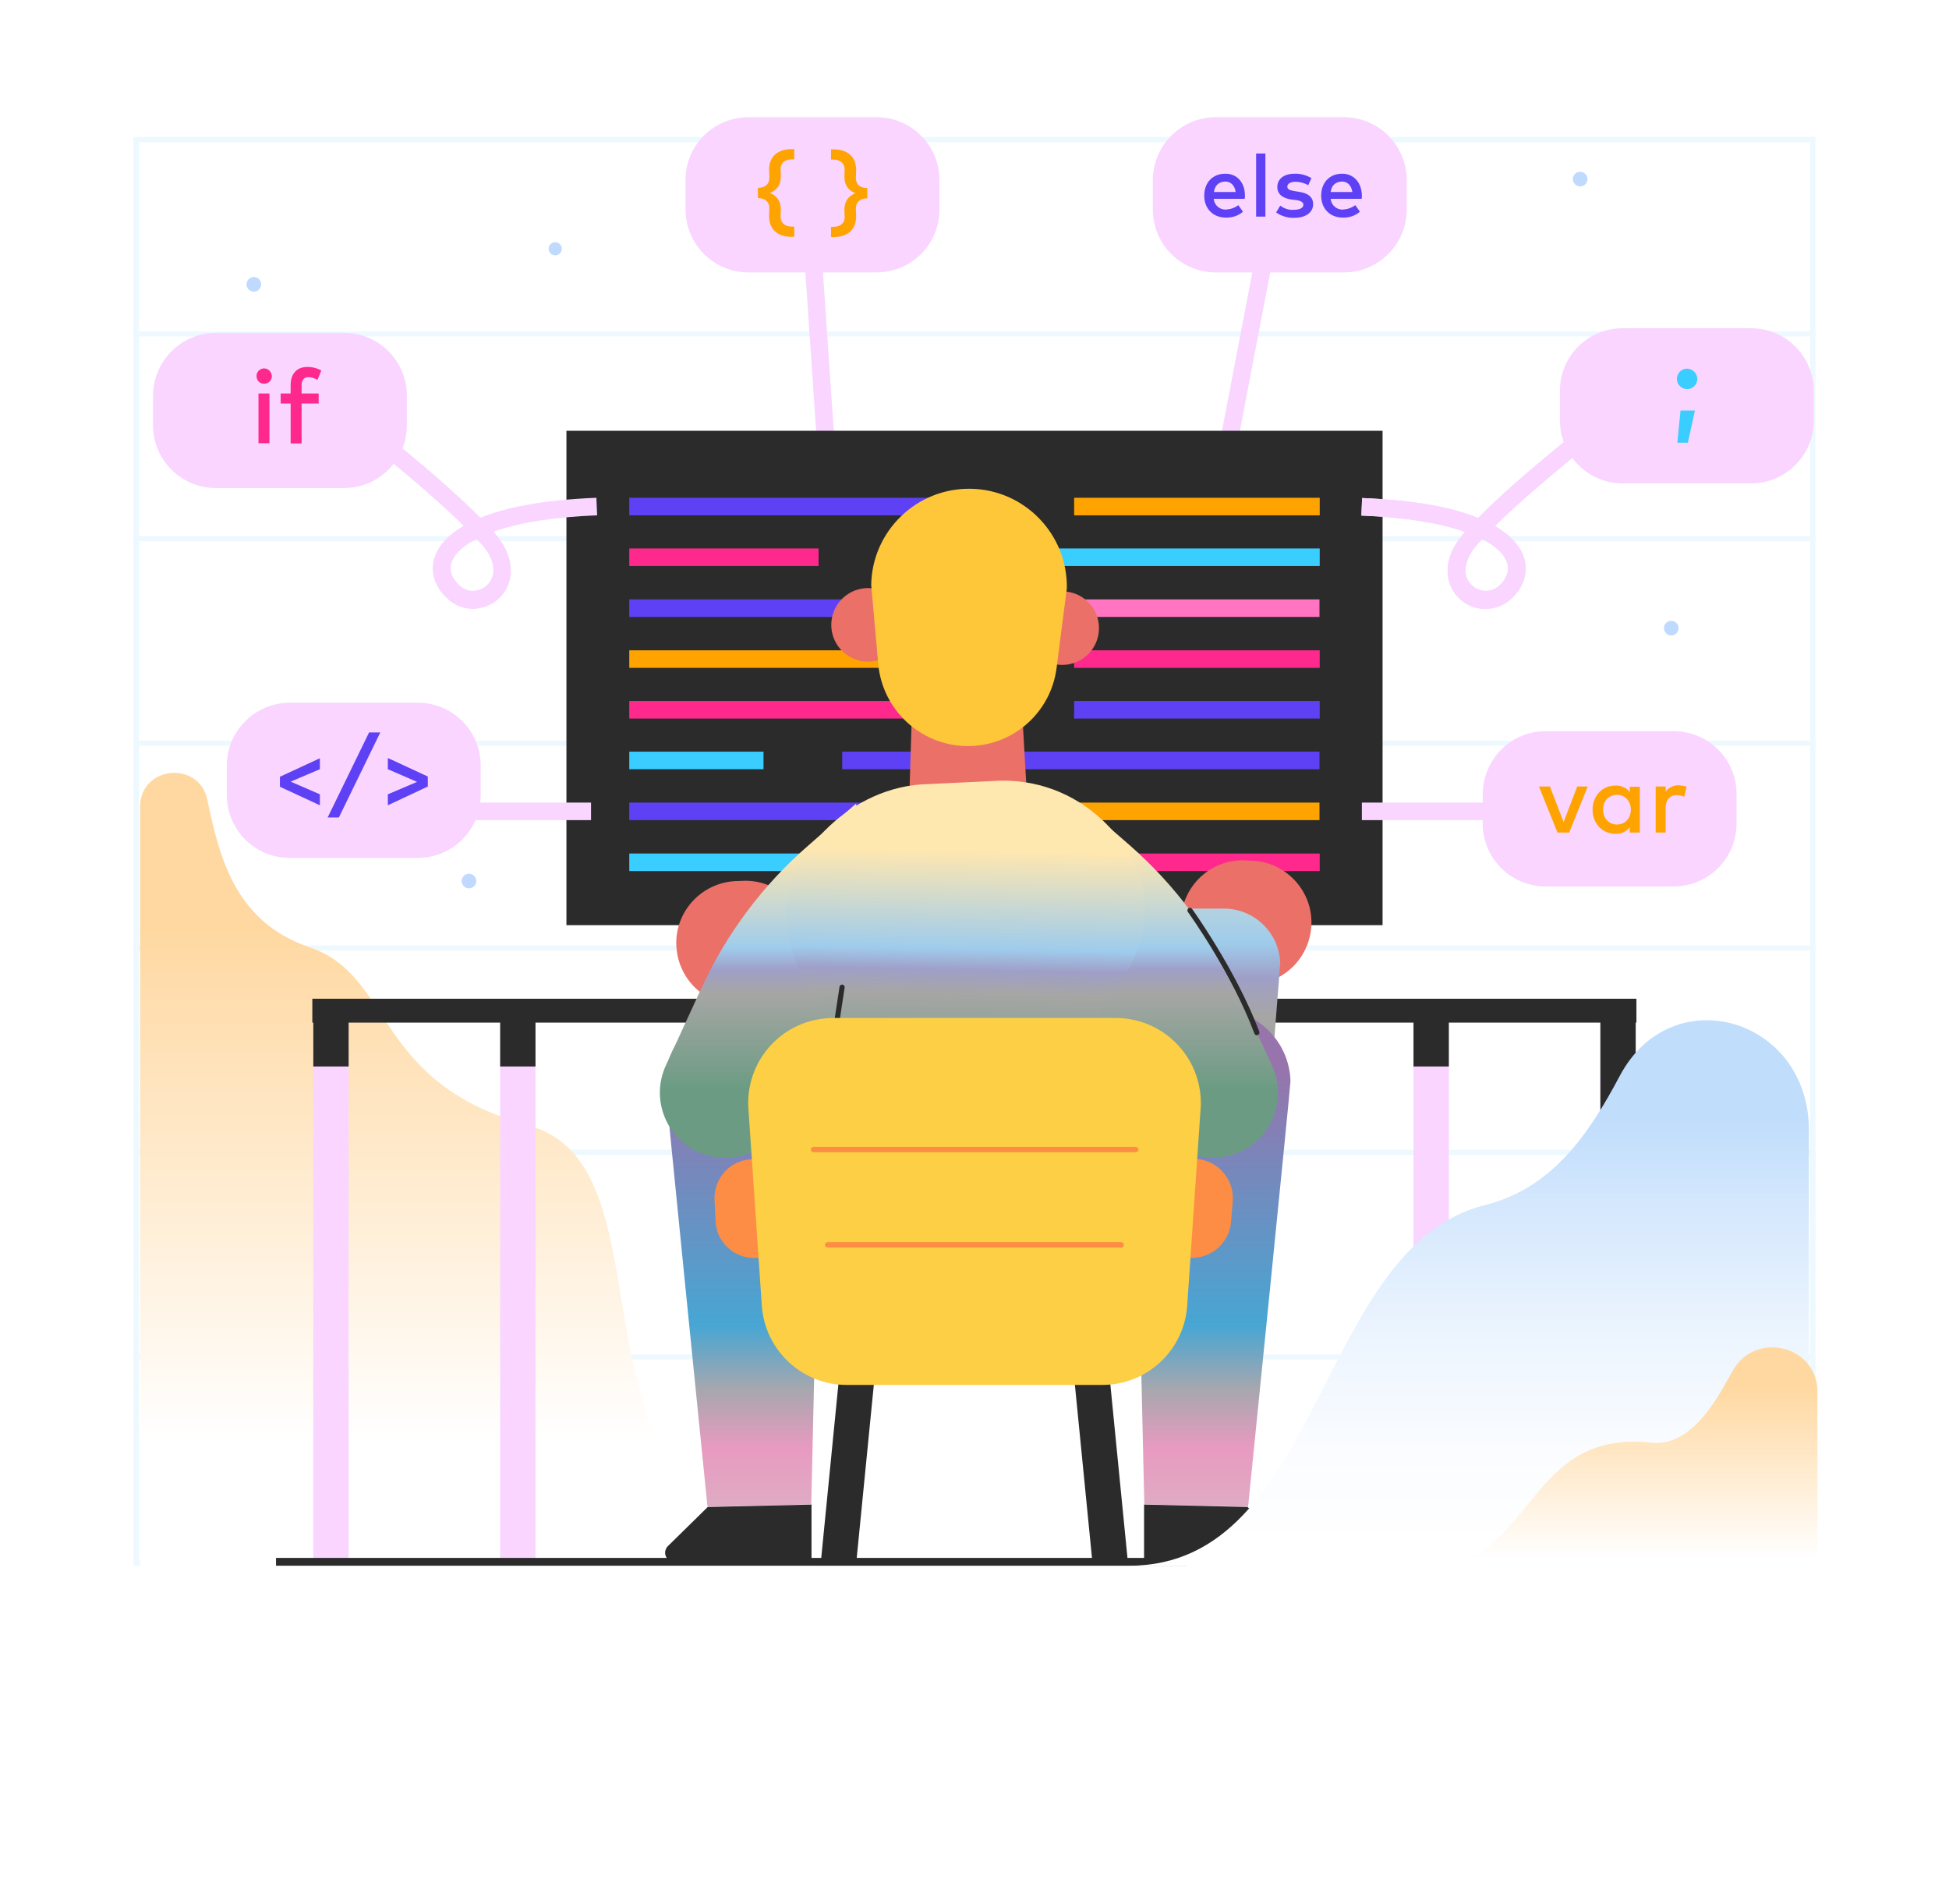 <?xml version="1.0" encoding="utf-8"?>
<!-- Generator: Adobe Illustrator 22.0.1, SVG Export Plug-In . SVG Version: 6.00 Build 0)  -->
<svg version="1.1" id="Layer_1" xmlns="http://www.w3.org/2000/svg" xmlns:xlink="http://www.w3.org/1999/xlink" x="0px" y="0px" viewBox="0 0 800 781.5" style="enable-background:new 0 0 800 781.5;" xml:space="preserve">

<title>source_final_all</title>
<g>
	<rect width="800" height="781.5" style="fill:#FFFFFF;"/>
	<g style="opacity:0.3;">
		<path d="M743,58.4v582H57v-582H743 M745.2,56.2H54.8v586.5h690.4L745.2,56.2L745.2,56.2z" style="fill:#C4ECFE;"/>
		<g>
			<rect x="54.8" y="471.9" width="690.4" height="2.1" style="fill:#C4ECFE;"/>
		</g>
		<g>
			<rect x="54.8" y="388" width="690.4" height="2.1" style="fill:#C4ECFE;"/>
		</g>
		<g>
			<rect x="54.8" y="471.9" width="690.4" height="2.1" style="fill:#C4ECFE;"/>
		</g>
		<g>
			<rect x="54.8" y="555.9" width="690.4" height="2.1" style="fill:#C4ECFE;"/>
		</g>
		<g>
			<rect x="54.8" y="304" width="690.4" height="2.1" style="fill:#C4ECFE;"/>
		</g>
		<g>
			<rect x="54.8" y="220" width="690.4" height="2.1" style="fill:#C4ECFE;"/>
		</g>
		<g>
			<rect x="54.8" y="136" width="690.4" height="2.1" style="fill:#C4ECFE;"/>
		</g>
	</g>
	<circle cx="192.5" cy="361.6" r="3" style="fill:#BFD9FF;"/>
	<circle cx="492.3" cy="597" r="3" style="fill:#BFD9FF;"/>
	<circle cx="648.6" cy="73.5" r="3" style="fill:#BFD9FF;"/>
	<circle cx="686" cy="257.8" r="3" style="fill:#BFD9FF;"/>
	<circle cx="104.2" cy="116.7" r="3" style="fill:#BFD9FF;"/>
	<circle cx="227.9" cy="102.1" r="2.7" style="fill:#BFD9FF;"/>
	
		<linearGradient id="SVGID_1_" gradientUnits="userSpaceOnUse" x1="3022.927" y1="1734.702" x2="3022.927" y2="1944.622" gradientTransform="matrix(-1 0 0 1 3218.73 -1354)">
		<stop offset="0" style="stop-color:#FFD8A1"/>
		<stop offset="1" style="stop-color:#FFFFFF"/>
	</linearGradient>
	<path d="M57.5,331.1c0-16.7,24.1-19.2,27.6-2.9c4.9,23.2,11.1,50.1,42,60.6c34.7,11.8,25.9,55.6,89.8,73.1
		s6.5,156.7,117.1,180.8H57.5V331.1z" style="fill:url(#SVGID_1_);"/>
	<rect x="128.2" y="409.9" width="543.5" height="9.8" style="fill:#2B2B2B;"/>
	<g>
		<rect x="656.9" y="419.8" width="14.5" height="221.6" style="fill:#F9D5FF;"/>
	</g>
	<g>
		<rect x="580.2" y="419.8" width="14.5" height="221.6" style="fill:#F9D5FF;"/>
	</g>
	<g>
		<rect x="580.2" y="416.9" width="14.5" height="20.8" style="fill:#2B2B2B;"/>
	</g>
	<g>
		<rect x="656.9" y="416.9" width="14.5" height="47" style="fill:#2B2B2B;"/>
	</g>
	<g>
		<rect x="128.6" y="419.8" width="14.5" height="221.6" style="fill:#F9D5FF;"/>
	</g>
	<g>
		<rect x="205.3" y="419.8" width="14.5" height="221.6" style="fill:#F9D5FF;"/>
	</g>
	<g>
		<rect x="205.3" y="416.9" width="14.5" height="20.8" style="fill:#2B2B2B;"/>
	</g>
	<g>
		<rect x="128.6" y="416.9" width="14.5" height="20.8" style="fill:#2B2B2B;"/>
	</g>
	<g>
		
			<rect x="466.5" y="142.3" transform="matrix(0.188 -0.982 0.982 0.188 271.798 620.471)" width="89.1" height="7.2" style="fill:#F9D5FF;"/>
	</g>
	<g>
		
			<rect x="332.8" y="102" transform="matrix(0.998 -6.810257e-02 6.810257e-02 0.998 -9.156 23.249)" width="7.2" height="87.8" style="fill:#F9D5FF;"/>
	</g>
	<g>
		<rect x="235.4" y="179.7" width="329.2" height="197.1" style="fill:#2B2B2B;"/>
		<path d="M567.5,379.7h-335V176.8h335V379.7z M238.3,373.9h323.4V182.6H238.3V373.9z" style="fill:#2B2B2B;"/>
	</g>
	<g>
		<path d="M194.1,249.9c-4.7,0-9.1-2.2-12.4-6.2c-4.3-5.1-5.2-11.1-2.7-16.6c1.4-3.2,4.6-7.4,11.3-11.3
			c-17.7-17.5-46.2-39.5-46.5-39.7l4.4-5.7c1.4,1.1,31.2,24.1,49,42.1c9.9-4.1,25-7.3,47.6-8.2l0.3,7.2c-17.6,0.7-31.8,2.9-42.5,6.7
			c0.1,0.1,0.3,0.4,0.4,0.5c8.1,9.3,7.1,17,5.8,20.8c-1.9,5.3-6.4,9.1-12,10.1C195.9,249.8,195,249.9,194.1,249.9z M195.6,221.2
			c-5.1,2.6-8.5,5.6-9.9,8.8c-1.4,3-0.8,6.1,1.7,9c3,3.7,6.4,3.7,8.2,3.3c3-0.5,5.4-2.6,6.4-5.4c1.4-3.9-0.1-8.8-4.4-13.6
			C197,222.7,196.3,222,195.6,221.2z" style="fill:#F9D5FF;"/>
	</g>
	<g>
		<rect x="258.3" y="204.3" width="150.1" height="7.2" style="fill:#5E41F4;"/>
	</g>
	<g>
		<rect x="440.9" y="204.3" width="100.8" height="7.2" style="fill:#FFA300;"/>
	</g>
	<g>
		<rect x="258.3" y="225.1" width="77.7" height="7.2" style="fill:#FF288C;"/>
	</g>
	<g>
		<rect x="368.5" y="225.1" width="173.2" height="7.2" style="fill:#3ACDFF;"/>
	</g>
	<g>
		<rect x="258.3" y="246" width="150.1" height="7.2" style="fill:#5E41F4;"/>
	</g>
	<g>
		<rect x="427.3" y="246" width="114.3" height="7.2" style="fill:#FF75C2;"/>
	</g>
	<g>
		<rect x="258.3" y="266.9" width="150.1" height="7.2" style="fill:#FFA300;"/>
	</g>
	<g>
		<rect x="440.9" y="266.9" width="100.8" height="7.2" style="fill:#FF288C;"/>
	</g>
	<g>
		<rect x="258.3" y="287.7" width="150.1" height="7.2" style="fill:#FF288C;"/>
	</g>
	<g>
		<rect x="440.9" y="287.7" width="100.8" height="7.2" style="fill:#5E41F4;"/>
	</g>
	<g>
		<rect x="258.3" y="308.5" width="55.1" height="7.2" style="fill:#3ACDFF;"/>
	</g>
	<g>
		<rect x="345.7" y="308.5" width="195.9" height="7.2" style="fill:#5E41F4;"/>
	</g>
	<g>
		<rect x="258.3" y="329.4" width="114.9" height="7.2" style="fill:#5E41F4;"/>
	</g>
	<g>
		<rect x="405.6" y="329.4" width="136" height="7.2" style="fill:#FFA300;"/>
	</g>
	<g>
		<rect x="258.3" y="350.3" width="150.1" height="7.2" style="fill:#3ACDFF;"/>
	</g>
	<g>
		<rect x="440.9" y="350.3" width="100.8" height="7.2" style="fill:#FF288C;"/>
	</g>
	
		<linearGradient id="SVGID_2_" gradientUnits="userSpaceOnUse" x1="408.644" y1="1792.48" x2="408.644" y2="2056.2" gradientTransform="matrix(-1 0 0 1 749.49 -1354)">
		<stop offset="0" style="stop-color:#9774AC"/>
		<stop offset="0.4" style="stop-color:#47A6D3"/>
		<stop offset="0.5" style="stop-color:#A7A7AE"/>
		<stop offset="0.59" style="stop-color:#E89AC0"/>
		<stop offset="1" style="stop-color:#BFE7D1"/>
	</linearGradient>
	<path d="M408.7,417.4l-104.2-3.3c-16.9-0.5-31,12.7-31.5,29.6l0,0c-0.1,1.3,17.4,174.7,17.4,174.7l42.6-1l3-132.3
		l31.6,14.7L408.7,417.4z" style="fill:url(#SVGID_2_);"/>
	<path d="M276.8,641h56.3v-23.5l-42.6,1l-16.4,16.1c-0.7,0.7-1.1,1.7-1.1,2.7l0,0C273,639.3,274.7,641,276.8,641
		C276.7,641,276.7,641,276.8,641z" style="fill:#2B2B2B;"/>
	<path d="M277.9,391c2.2,13.9,15.1,23.4,29.1,21.3c0.6-0.1,1.1-0.2,1.6-0.3l2.9-0.7c13.6-3,22.1-16.4,19.2-30
		c-2.6-11.8-13.2-20.1-25.3-19.8l-3,0.1c-14,0.4-25.2,12.1-24.8,26.1C277.6,388.9,277.8,389.9,277.9,391L277.9,391z" style="fill:#EA7068;"/>
	<path d="M538,382.5c-2.2,13.9-15.1,23.4-29,21.3c-0.6-0.1-1.1-0.2-1.7-0.3l-2.9-0.7c-13.5-3.1-22.1-16.6-19-30.1
		c2.7-11.6,13.2-19.9,25.1-19.6l3,0.1c14,0.4,25.2,12.1,24.8,26.1C538.3,380.4,538.1,381.5,538,382.5L538,382.5z" style="fill:#EA7068;"/>
	
		<linearGradient id="SVGID_3_" gradientUnits="userSpaceOnUse" x1="502.677" y1="1835.498" x2="502.677" y2="1675.216" gradientTransform="matrix(1 0 0 1 0 -1354)">
		<stop offset="0" style="stop-color:#6B9C83"/>
		<stop offset="0.4" style="stop-color:#A6A6A4"/>
		<stop offset="0.5" style="stop-color:#9F9FC8"/>
		<stop offset="0.59" style="stop-color:#9FCCEC"/>
		<stop offset="1" style="stop-color:#FFE7B0"/>
	</linearGradient>
	<path d="M525.3,397.8l-3.1,39.6l-42.1-2.7l5.4-61.8h16.8c12.8,0,23.2,10.3,23.2,23.2
		C525.3,396.6,525.3,397.2,525.3,397.8z" style="fill:url(#SVGID_3_);"/>
	
		<linearGradient id="SVGID_4_" gradientUnits="userSpaceOnUse" x1="461.831" y1="1792.48" x2="461.831" y2="2056.2" gradientTransform="matrix(1 0 0 1 0 -1354)">
		<stop offset="0" style="stop-color:#9774AC"/>
		<stop offset="0.4" style="stop-color:#47A6D3"/>
		<stop offset="0.5" style="stop-color:#A7A7AE"/>
		<stop offset="0.59" style="stop-color:#E89AC0"/>
		<stop offset="1" style="stop-color:#BFE7D1"/>
	</linearGradient>
	<path d="M394,417.4l104.2-3.3c16.9-0.5,31,12.7,31.5,29.6l0,0c0.1,1.3-17.4,174.7-17.4,174.7l-42.6-1l-3-132.3
		l-42,11.8L394,417.4z" style="fill:url(#SVGID_4_);"/>
	
		<linearGradient id="SVGID_5_" gradientUnits="userSpaceOnUse" x1="475.626" y1="1842.001" x2="475.626" y2="2271.068" gradientTransform="matrix(1 1.727790e-02 -1.727790e-02 1 -47.647 -1411.841)">
		<stop offset="0" style="stop-color:#9774AC"/>
		<stop offset="0.4" style="stop-color:#47A6D3"/>
		<stop offset="0.5" style="stop-color:#A7A7AE"/>
		<stop offset="0.59" style="stop-color:#E89AC0"/>
		<stop offset="1" style="stop-color:#BFE7D1"/>
	</linearGradient>
	<path d="M340.8,436.6c-9.8,26.8,3.2,63.9,33.6,63.1c23.4-0.6,25.1,0.3,34.9,0.1c31.3-0.8,52-33.1,42.3-62.9
		L340.8,436.6z" style="fill:url(#SVGID_5_);"/>
	
		<linearGradient id="SVGID_6_" gradientUnits="userSpaceOnUse" x1="479.942" y1="1801.106" x2="479.942" y2="1702.842" gradientTransform="matrix(1 0 0 1 0 -1354)">
		<stop offset="0" style="stop-color:#6B9C83"/>
		<stop offset="0.4" style="stop-color:#A6A6A4"/>
		<stop offset="0.5" style="stop-color:#9F9FC8"/>
		<stop offset="0.59" style="stop-color:#9FCCEC"/>
		<stop offset="1" style="stop-color:#FFE7B0"/>
	</linearGradient>
	<path d="M507.6,405.8l14.5,31.5c6.2,13.5,0.2,29.3-13.2,35.5c-0.2,0.1-0.4,0.1-0.6,0.2l0,0c-11,4.7-23.8,1.5-31.3-7.8
		l-41.6-51.6l8.6-83.8l19.7,17.1C482.3,363.2,497.3,383.3,507.6,405.8z" style="fill:url(#SVGID_6_);"/>
	
		<linearGradient id="SVGID_7_" gradientUnits="userSpaceOnUse" x1="6317.743" y1="1801.106" x2="6317.743" y2="1702.842" gradientTransform="matrix(-1 0 0 1 6633.17 -1354)">
		<stop offset="0" style="stop-color:#6B9C83"/>
		<stop offset="0.4" style="stop-color:#A6A6A4"/>
		<stop offset="0.5" style="stop-color:#9F9FC8"/>
		<stop offset="0.59" style="stop-color:#9FCCEC"/>
		<stop offset="1" style="stop-color:#FFE7B0"/>
	</linearGradient>
	<path d="M287.8,405.8l-14.5,31.5c-6.2,13.5-0.2,29.3,13.2,35.5c0.2,0.1,0.4,0.1,0.6,0.2l0,0c11,4.7,23.8,1.5,31.3-7.8
		l41.6-51.6l-8.6-83.8L331.8,347C313.1,363.2,298.1,383.3,287.8,405.8z" style="fill:url(#SVGID_7_);"/>
	
		<ellipse transform="matrix(0.16 -0.987 0.987 0.16 46.216 567.2)" cx="356.4" cy="256.4" rx="15.1" ry="15.1" style="fill:#EA7068;"/>
	<circle cx="436" cy="257.8" r="15.1" style="fill:#EA7068;"/>
	<path d="M413,343.6l26.1-16.6c0,0-10.6-6.9-28.7-6.7L413,343.6z" style="fill:#2B2B2B;"/>
	<path d="M373.3,325l1.9-61l42.7-0.7l3.5,61c0.8,12.7-8.9,23.7-21.6,24.5c-0.5,0-0.9,0.1-1.4,0.1h-1.8
		c-12.8,0-23.2-10.3-23.2-23.2C373.3,325.5,373.3,325.3,373.3,325z" style="fill:#EA7068;"/>
	<path id="_Path_" d="M396.5,306.2L396.5,306.2c-18.7-0.4-34.2-14.8-36-33.5l-2.9-32.7c0.4-22.1,18.7-39.8,40.9-39.4
		l0,0l0,0c22.1,0.4,39.8,18.7,39.4,40.9l-4.2,32.6C431.3,292.8,415.3,306.6,396.5,306.2z" style="fill:#FEC73A;"/>
	
		<linearGradient id="SVGID_8_" gradientUnits="userSpaceOnUse" x1="474.635" y1="1850.923" x2="474.635" y2="1752.667" gradientTransform="matrix(1 1.727790e-02 -1.727790e-02 1 -47.647 -1411.841)">
		<stop offset="0" style="stop-color:#6B9C83"/>
		<stop offset="0.4" style="stop-color:#A6A6A4"/>
		<stop offset="0.5" style="stop-color:#9F9FC8"/>
		<stop offset="0.59" style="stop-color:#9FCCEC"/>
		<stop offset="1" style="stop-color:#FFE7B0"/>
	</linearGradient>
	<path d="M451.7,436.9c-1.7-5.1-2.6-10.3-2.6-15.6c0-9,21.6-22.7,21-49.9c-0.5-20.9-23.2-51.7-59.6-51l-29.4,1.4
		c-32,0.6-57.2,28.7-58.5,50.9h-0.1c0,0.7,0.1,1.2,0.1,1.9c0,0.2,0,0.4,0,0.6l0,0c2,37,27.9,35.2,18.3,61.5L451.7,436.9z" style="fill:url(#SVGID_8_);"/>
	<g>
		<path d="M515.9,424.9c-0.4,0-0.9-0.3-1-0.7c-9.5-25.3-27.1-49.6-27.3-49.9c-0.4-0.5-0.2-1.2,0.2-1.5
			c0.5-0.4,1.2-0.2,1.5,0.2c0.1,0.2,17.9,24.8,27.6,50.4c0.2,0.6-0.1,1.2-0.7,1.4C516.1,424.9,516,424.9,515.9,424.9z" style="fill:#2B2B2B;"/>
	</g>
	<g>
		<path d="M451,434.2c-0.3,0-0.7-0.1-0.9-0.4l-10.7-13.2c-0.4-0.4-0.3-1.2,0.1-1.5c0.4-0.4,1.2-0.3,1.5,0.1l10.7,13.2
			c0.4,0.4,0.3,1.2-0.1,1.5C451.5,434.1,451.3,434.2,451,434.2z" style="fill:#2B2B2B;"/>
	</g>
	<g>
		<path d="M340.8,437.7c-0.1,0-0.1,0-0.1,0c-0.6-0.1-1-0.7-0.9-1.2l4.8-31.5c0.1-0.6,0.7-1,1.2-0.9
			c0.6,0.1,1,0.7,0.9,1.2l-4.8,31.5C341.8,437.3,341.4,437.7,340.8,437.7z" style="fill:#2B2B2B;"/>
	</g>
	<path d="M525.9,641h-56.3v-23.5l42.5,1l16.4,16.1c0.7,0.7,1.1,1.7,1.1,2.7l0,0C529.7,639.3,527.9,641,525.9,641
		L525.9,641z" style="fill:#2B2B2B;"/>
	<g>
		
			<rect x="309.6" y="595.5" transform="matrix(9.823819e-02 -0.995 0.995 9.823819e-02 -285.938 889.898)" width="76.8" height="14.5" style="fill:#2B2B2B;"/>
	</g>
	<g>
		
			<rect x="444.7" y="564.3" transform="matrix(0.995 -9.827355e-02 9.827355e-02 0.995 -57.049 47.335)" width="14.5" height="76.8" style="fill:#2B2B2B;"/>
	</g>
	<path d="M491.2,475.7h0.1c8.8,0.7,15.4,8.5,14.7,17.3l-0.7,8.5c-0.7,8.8-8.5,15.4-17.3,14.7h-0.1
		c-8.8-0.7-15.4-8.5-14.7-17.3l0.7-8.5C474.6,481.5,482.3,475,491.2,475.7z" style="fill:#FD8D45;"/>
	<path d="M310.4,516.3h-0.1c-8.8,0.4-16.4-6.5-16.6-15.4l-0.4-8.5c-0.4-8.8,6.5-16.4,15.4-16.6h0.1
		c8.8-0.4,16.4,6.5,16.6,15.4l0.4,8.5C326.2,508.5,319.3,515.9,310.4,516.3z" style="fill:#FD8D45;"/>
	<path d="M452.5,568.4H347.5c-18.3,0-33.5-14.2-34.8-32.5l-5.5-80.9c-1.3-19.2,13.2-35.8,32.4-37.1
		c0.8-0.1,1.6-0.1,2.4-0.1H458c19.2,0,34.9,15.6,34.9,34.9c0,0.8,0,1.6-0.1,2.4l-5.5,80.9C486,554.2,470.8,568.4,452.5,568.4z" style="fill:#FDCF45;"/>
	<rect x="113.3" y="639.4" width="373.8" height="3.2" style="fill:#2B2B2B;"/>
	<path d="M119,288.4h52.5c14.3,0,25.8,11.6,25.8,25.8v12.1c0,14.3-11.6,25.8-25.8,25.8h-52.6
		c-14.3,0-25.8-11.6-25.8-25.8v-12.1C93.1,300,104.7,288.4,119,288.4z" style="fill:#F9D5FF;"/>
	<path d="M131.3,330.5l-16.4-7.6v-4.1l16.4-7.6v4.5l-12,5.1l12,5.2V330.5z" style="fill:#5E41F4;"/>
	<path d="M139.1,335.5h-4.6l17-34.9h4.6L139.1,335.5z" style="fill:#5E41F4;"/>
	<path d="M159.2,311.1l16.4,7.6v4.1l-16.4,7.7V326l12-5.1l-12-5.2V311.1z" style="fill:#5E41F4;"/>
	<path d="M307.2,48.1h52.6c14.3,0,25.8,11.6,25.8,25.8V86c0,14.3-11.6,25.8-25.8,25.8h-52.6
		c-14.3,0-25.8-11.6-25.8-25.8V74C281.3,59.7,292.9,48.1,307.2,48.1z" style="fill:#F9D5FF;"/>
	<path d="M325,65.4c-2.9,0-4.8,1.6-4.6,4.4l0.1,2.3c0.1,3.4-1.4,5.9-4.5,7.1c3.1,1.2,4.6,3.7,4.5,7.1l-0.1,2.3
		c-0.1,2.8,1.7,4.4,4.6,4.4h1v4.2h-1c-6.3,0-9.6-3.5-9.3-9.2l0.1-2.3c0.1-2.8-1.7-4.4-4.7-4.4v-4.2c3,0,4.8-1.6,4.7-4.4l-0.1-2.3
		c-0.3-5.6,3-9.2,9.3-9.2h1v4.2L325,65.4z" style="fill:#FFA300;"/>
	<path d="M342.1,93.1c2.9,0,4.8-1.6,4.6-4.4l-0.1-2.3c-0.1-3.4,1.4-5.9,4.5-7.1c-3.1-1.2-4.6-3.7-4.5-7.1l0.1-2.3
		c0.1-2.8-1.7-4.4-4.6-4.4h-1v-4.2h1c6.3,0,9.6,3.5,9.3,9.2l-0.1,2.3c-0.1,2.8,1.7,4.4,4.7,4.4v4.2c-3,0-4.8,1.6-4.7,4.4l0.1,2.3
		c0.3,5.6-3,9.2-9.3,9.2h-1v-4.2L342.1,93.1L342.1,93.1z" style="fill:#FFA300;"/>
	<path d="M88.6,136.6h52.6c14.3,0,25.8,11.6,25.8,25.8v12.1c0,14.3-11.6,25.8-25.8,25.8H88.6
		c-14.3,0-25.8-11.6-25.8-25.8v-12.1C62.9,148.2,74.4,136.6,88.6,136.6z" style="fill:#F9D5FF;"/>
	<path d="M111.6,154.4c0,1.7-1.4,3.1-3.2,3.1s-3.1-1.4-3.1-3.2c0-1.7,1.4-3.1,3.1-3.1
		C110.1,151.2,111.5,152.6,111.6,154.4C111.6,154.4,111.6,154.4,111.6,154.4z M110.6,181.9h-4.5v-20.4h4.5V181.9z" style="fill:#FF288C;"/>
	<path d="M130.8,165.6h-7v16.4h-4.5v-16.4h-4.1v-4.1h4.1V158c0-4.1,2.1-7.4,6.9-7.4c2,0,4,0.5,5.7,1.5l-1.6,3.8
		c-1.2-0.7-2.5-1.1-3.8-1.1c-1.7,0-2.7,1.2-2.7,3.2v3.5h7V165.6z" style="fill:#FF288C;"/>
	<path d="M634.4,300.1H687c14.3,0,25.8,11.6,25.8,25.8v12.1c0,14.3-11.6,25.8-25.8,25.8h-52.6
		c-14.3,0-25.8-11.6-25.8-25.8V326C608.7,311.6,620.2,300.1,634.4,300.1z" style="fill:#F9D5FF;"/>
	<path d="M644.1,341.7h-4.8l-7.6-18.9h4.5l5.6,14.6l5.6-14.6h4.3L644.1,341.7z" style="fill:#FFA300;"/>
	<path d="M673.2,341.7H669v-2.2c-1.4,1.8-3.6,2.8-5.9,2.7c-5.3,0-9.4-4.1-9.4-9.9c0-5.8,4.1-9.9,9.4-9.9
		c2.3-0.1,4.5,0.9,5.9,2.7v-2.2h4.1V341.7z M658,332.3c0,3.3,2.2,6.1,5.7,6.1c3.4,0,5.7-2.6,5.7-6.1c0-3.5-2.3-6.1-5.7-6.1
		C660.1,326.3,658,328.9,658,332.3L658,332.3z" style="fill:#FFA300;"/>
	<path d="M692.3,322.9l-1,4.1c-1-0.4-2-0.7-3.1-0.7c-2.6,0-4.5,1.9-4.5,5.1v10.3h-4.1v-18.9h4.1v2.1
		c1.2-1.7,3.3-2.7,5.5-2.6C690.2,322.4,691.3,322.5,692.3,322.9z" style="fill:#FFA300;"/>
	<path d="M499,48.1h52.6c14.3,0,25.8,11.6,25.8,25.8V86c0,14.3-11.6,25.8-25.8,25.8H499c-14.3,0-25.8-11.6-25.8-25.8V74
		C473.2,59.7,484.8,48.1,499,48.1z" style="fill:#F9D5FF;"/>
	<path d="M511,80.2c0,0.5,0,0.9-0.1,1.4h-12.7c0.2,2.6,2.5,4.6,5.1,4.4c1.8-0.1,3.5-0.7,5-1.8l1.9,2.7
		c-2,1.7-4.5,2.5-7.1,2.4c-5.1,0-8.8-3.6-8.8-9s3.5-9,8.6-9C507.7,71.2,511,74.9,511,80.2z M498.3,78.8h8.9c-0.4-2.7-2-4.3-4.3-4.3
		C500.1,74.6,498.6,76.3,498.3,78.8L498.3,78.8z" style="fill:#5E41F4;"/>
	<path d="M519.4,88.9h-3.8V63h3.8V88.9z" style="fill:#5E41F4;"/>
	<path d="M537,76c-1.6-0.9-3.5-1.4-5.3-1.4c-2,0-3.3,0.8-3.3,2c0,1.2,1.2,1.5,2.8,1.8l1.8,0.3c3.8,0.5,6,2.1,6,5.1
		c0,3.3-2.9,5.6-7.8,5.6c-2.6,0.1-5.2-0.7-7.4-2.2l1.7-2.8c1.6,1.2,3.6,1.9,5.6,1.7c2.5,0,3.9-0.8,3.9-2.1c0-0.9-0.9-1.6-3-1.9
		l-1.8-0.2c-3.8-0.5-5.9-2.3-5.9-5.1c0-3.4,2.7-5.5,7.1-5.5c2.5-0.1,4.8,0.6,6.9,1.8L537,76z" style="fill:#5E41F4;"/>
	<path d="M559,80.2c0,0.5,0,0.9-0.1,1.4h-12.7c0.2,2.6,2.5,4.6,5.1,4.4c1.8-0.1,3.5-0.7,5-1.8l1.9,2.7
		c-2,1.7-4.5,2.5-7.1,2.4c-5.1,0-8.8-3.6-8.8-9s3.5-9,8.5-9C555.6,71.2,558.9,74.9,559,80.2z M546.2,78.8h8.9
		c-0.4-2.7-2-4.3-4.3-4.3C548,74.6,546.5,76.3,546.2,78.8L546.2,78.8z" style="fill:#5E41F4;"/>
	<g>
		<path d="M609.8,249.9c-0.9,0-1.8-0.1-2.7-0.2c-5.5-0.9-10.1-4.8-12-10.1c-1.3-3.8-2.4-11.4,5.8-20.8
			c0.1-0.1,0.3-0.4,0.4-0.5c-10.6-3.8-25-6-42.5-6.7l0.3-7.2c22.6,0.9,37.7,4.1,47.6,8.2c17.8-18.1,47.6-41,49-42.1l4.4,5.7
			c-0.4,0.3-28.8,22.2-46.5,39.7c6.7,3.9,9.8,8.1,11.3,11.3c2.5,5.6,1.5,11.5-2.7,16.6C619,247.7,614.5,249.9,609.8,249.9z
			 M608.4,221.2c-0.7,0.8-1.4,1.5-2,2.2c-4.2,4.8-5.8,9.7-4.4,13.6c1,2.8,3.5,4.8,6.4,5.4c1.8,0.3,5.3,0.3,8.2-3.3c2.5-3,3-6,1.7-9
			C616.9,226.9,613.5,223.9,608.4,221.2z" style="fill:#F9D5FF;"/>
	</g>
	<path d="M666.1,134.7h52.6c14.3,0,25.8,11.6,25.8,25.8v12.1c0,14.3-11.6,25.8-25.8,25.8h-52.6
		c-14.3,0-25.8-11.6-25.8-25.8v-12.1C640.2,146.2,651.8,134.7,666.1,134.7z" style="fill:#F9D5FF;"/>
	<path d="M696.7,155.5c0,2.3-1.9,4.2-4.2,4.2s-4.2-1.9-4.2-4.2c0-2.3,1.9-4.2,4.2-4.2l0,0
		C694.8,151.4,696.6,153.2,696.7,155.5z M695.7,168.5l-2.9,13.2h-4.3l1.3-13.2H695.7z" style="fill:#3ACDFF;"/>
	<g>
		<rect x="559" y="329.4" width="61.6" height="7.2" style="fill:#F9D5FF;"/>
	</g>
	<g>
		<rect x="181" y="329.4" width="61.6" height="7.2" style="fill:#F9D5FF;"/>
	</g>
	<g>
		<path d="M609.8,249.9c-0.9,0-1.8-0.1-2.7-0.2c-5.5-0.9-10.1-4.8-12-10.1c-1.3-3.8-2.4-11.4,5.8-20.8
			c0.1-0.1,0.3-0.4,0.4-0.5c-10.6-3.8-25-6-42.5-6.7l0.3-7.2c22.6,0.9,37.7,4.1,47.6,8.2c17.8-18.1,47.6-41,49-42.1l4.4,5.7
			c-0.4,0.3-28.8,22.2-46.5,39.7c6.7,3.9,9.8,8.1,11.3,11.3c2.5,5.6,1.5,11.5-2.7,16.6C619,247.7,614.5,249.9,609.8,249.9z
			 M608.4,221.2c-0.7,0.8-1.4,1.5-2,2.2c-4.2,4.8-5.8,9.7-4.4,13.6c1,2.8,3.5,4.8,6.4,5.4c1.8,0.3,5.3,0.3,8.2-3.3c2.5-3,3-6,1.7-9
			C616.9,226.9,613.5,223.9,608.4,221.2z" style="fill:#F9D5FF;"/>
	</g>
	
		<linearGradient id="SVGID_9_" gradientUnits="userSpaceOnUse" x1="2425.745" y1="1812.828" x2="2425.745" y2="1989.275" gradientTransform="matrix(-1 0 0 1 3028.82 -1354)">
		<stop offset="0" style="stop-color:#C0DDFC"/>
		<stop offset="0.19" style="stop-color:#D3E7FD"/>
		<stop offset="0.49" style="stop-color:#EBF4FE"/>
		<stop offset="0.77" style="stop-color:#FAFCFF"/>
		<stop offset="1" style="stop-color:#FFFFFF"/>
	</linearGradient>
	<path d="M463.5,642.6c79.5,0,76.9-130.8,146-148c27.6-6.9,42.6-29,55.4-53.1c21.3-40.1,77.6-23.9,77.6,22.4v178.8
		H463.5z" style="fill:url(#SVGID_9_);"/>
	
		<linearGradient id="SVGID_10_" gradientUnits="userSpaceOnUse" x1="-12737.617" y1="1923.146" x2="-12737.617" y2="1993.834" gradientTransform="matrix(-1 0 0 1 -12071.3 -1354)">
		<stop offset="0" style="stop-color:#FFD8A1"/>
		<stop offset="1" style="stop-color:#FFFFFF"/>
	</linearGradient>
	<path d="M586.5,642.8c43,0,39.5-56.4,91.1-50.7c17.7,2,28.3-20.3,33.9-30c9.5-16,34.5-9.6,34.5,9v71.6H586.5z" style="fill:url(#SVGID_10_);"/>
	<g>
		<path d="M466.1,472.9H333.9c-0.6,0-1.1-0.5-1.1-1.1s0.5-1.1,1.1-1.1h132.3c0.6,0,1.1,0.5,1.1,1.1
			S466.7,472.9,466.1,472.9z" style="fill:#FD8D45;"/>
	</g>
	<g>
		<path d="M460.3,512H339.7c-0.6,0-1.1-0.5-1.1-1.1s0.5-1.1,1.1-1.1h120.5c0.6,0,1.1,0.5,1.1,1.1S460.9,512,460.3,512z
			" style="fill:#FD8D45;"/>
	</g>
</g>
</svg>
